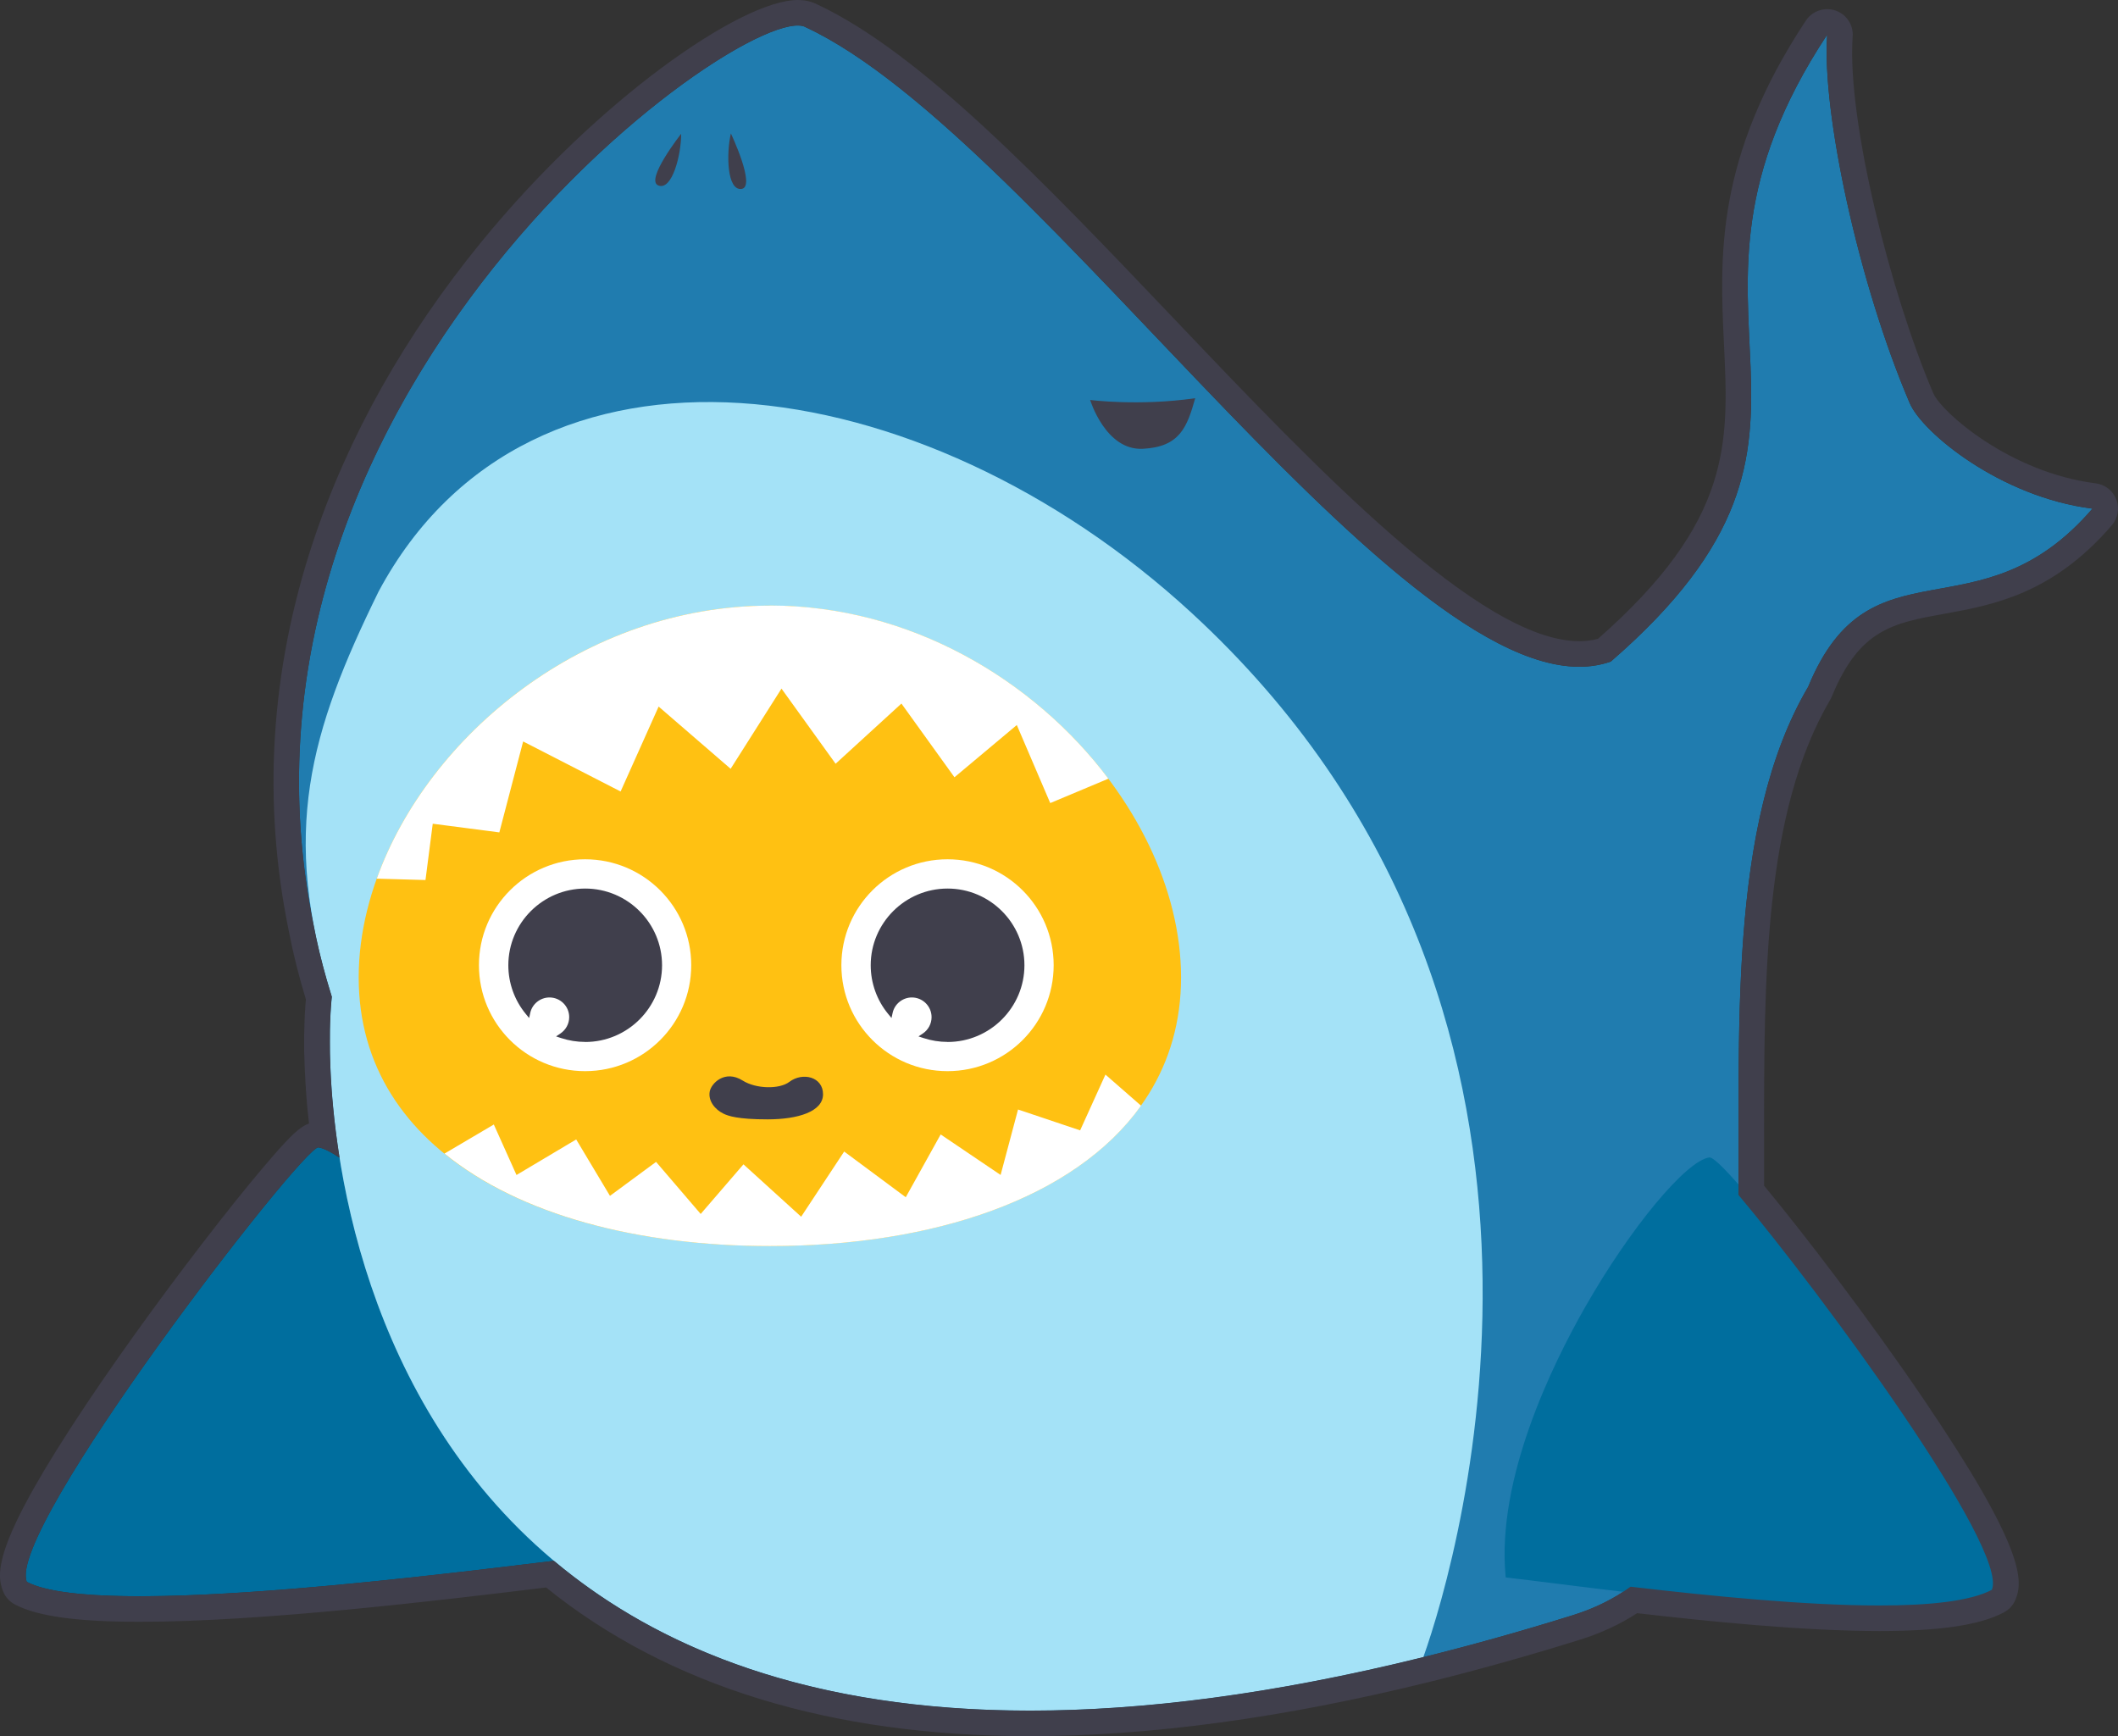 <svg width="183" height="150" viewBox="0 0 183 150" fill="none" xmlns="http://www.w3.org/2000/svg">
<rect x="0" y="0" width="183" height="150" fill="#333333" stroke="none"/>
<g clip-path="url(#clip0_376_651)">
<path d="M27.517 99.133C31.129 99.649 52.522 120.206 51.224 134.444C40.291 135.74 8.619 139.997 2.318 136.67C0.464 132.232 26.219 98.948 27.517 99.133Z" fill="#006E9E"/>
<path d="M69.615 2.349C64.683 -0.414 13.361 36.263 28.674 86.12C27.252 99.437 32.114 171.937 135.9 139.552C161.024 131.712 142.113 83.349 156.233 59.336C161.62 46.24 170.99 55.335 180.792 43.948C172.831 42.943 166.089 37.369 165.007 34.839C160.543 24.4 157.399 9.624 157.871 3.001C141.596 27.657 162.724 36.752 139.176 57.159C122.892 62.897 90.107 11.885 69.615 2.353V2.349Z" fill="#207CAF"/>
<path d="M102.925 52.925C79.62 31.495 45.784 26.692 32.71 51.109C26.762 63.236 24.219 71.918 28.674 86.12C27.314 98.86 31.712 165.767 122.98 143.174C126.146 134.281 139.909 86.94 102.925 52.925Z" fill="#A4E2F7"/>
<path d="M102.046 84.446C102.046 99.724 86.142 107.652 66.519 107.652C46.897 107.652 30.992 99.724 30.992 84.446C30.992 69.168 46.897 52.325 66.519 52.325C86.142 52.325 102.046 69.168 102.046 84.446Z" fill="#FFC112"/>
<path d="M66.519 52.325C50.531 52.325 37.011 63.51 32.551 75.914L36.763 76.033L37.39 71.168L43.144 71.918L45.201 64.06L53.622 68.383L56.907 61.046L63.128 66.422L67.522 59.495L72.198 65.986L77.885 60.786L82.468 67.154L87.855 62.641L90.743 69.384L95.768 67.277C89.356 58.755 78.649 52.316 66.524 52.316L66.519 52.325Z" fill="white"/>
<path d="M50.553 92.545C55.618 92.545 59.724 88.448 59.724 83.392C59.724 78.338 55.618 74.24 50.553 74.24C45.488 74.24 41.382 78.338 41.382 83.392C41.382 88.448 45.488 92.545 50.553 92.545Z" fill="white"/>
<path d="M50.553 76.985C47.007 76.985 44.133 79.854 44.133 83.393C44.133 84.939 44.68 86.354 45.594 87.46C45.784 86.601 46.553 85.953 47.471 85.953C48.535 85.953 49.396 86.812 49.396 87.874C49.396 88.54 49.056 89.126 48.539 89.469C49.171 89.677 49.846 89.796 50.548 89.796C54.094 89.796 56.969 86.927 56.969 83.388C56.969 79.85 54.094 76.981 50.548 76.981L50.553 76.985Z" fill="#403F4C"/>
<path d="M50.553 90.02C49.851 90.02 49.149 89.906 48.473 89.685L48.045 89.544L48.42 89.293C48.893 88.976 49.18 88.447 49.18 87.879C49.18 86.94 48.416 86.178 47.475 86.178C46.685 86.178 45.983 86.737 45.815 87.513L45.718 87.954L45.431 87.605C44.455 86.424 43.921 84.93 43.921 83.397C43.921 79.744 46.901 76.769 50.562 76.769C54.222 76.769 57.203 79.744 57.203 83.397C57.203 87.05 54.222 90.025 50.562 90.025L50.553 90.02ZM49.003 89.381C49.511 89.513 50.032 89.58 50.553 89.58C53.971 89.58 56.752 86.803 56.752 83.393C56.752 79.982 53.971 77.206 50.553 77.206C47.135 77.206 44.354 79.982 44.354 83.393C44.354 84.688 44.764 85.953 45.515 87.002C45.855 86.248 46.619 85.737 47.471 85.737C48.654 85.737 49.617 86.698 49.617 87.879C49.617 88.447 49.392 88.985 48.999 89.381H49.003Z" fill="#403F4C"/>
<path d="M81.868 92.545C86.933 92.545 91.039 88.448 91.039 83.392C91.039 78.338 86.933 74.24 81.868 74.24C76.803 74.24 72.697 78.338 72.697 83.392C72.697 88.448 76.803 92.545 81.868 92.545Z" fill="white"/>
<path d="M81.868 76.985C78.322 76.985 75.448 79.854 75.448 83.393C75.448 84.939 75.995 86.354 76.909 87.46C77.099 86.601 77.867 85.953 78.786 85.953C79.85 85.953 80.711 86.812 80.711 87.874C80.711 88.54 80.371 89.126 79.854 89.469C80.486 89.677 81.161 89.796 81.863 89.796C85.409 89.796 88.283 86.927 88.283 83.388C88.283 79.85 85.409 76.981 81.863 76.981L81.868 76.985Z" fill="#403F4C"/>
<path d="M81.868 90.02C81.166 90.02 80.464 89.906 79.788 89.685L79.36 89.544L79.735 89.293C80.207 88.976 80.49 88.447 80.49 87.879C80.49 86.94 79.726 86.178 78.786 86.178C77.995 86.178 77.293 86.737 77.125 87.513L77.028 87.954L76.741 87.605C75.766 86.424 75.231 84.93 75.231 83.397C75.231 79.744 78.212 76.769 81.872 76.769C85.532 76.769 88.513 79.744 88.513 83.397C88.513 87.05 85.532 90.025 81.872 90.025L81.868 90.02ZM80.318 89.381C80.826 89.513 81.347 89.58 81.868 89.58C85.285 89.58 88.067 86.803 88.067 83.393C88.067 79.982 85.285 77.206 81.868 77.206C78.45 77.206 75.668 79.982 75.668 83.393C75.668 84.688 76.079 85.953 76.83 87.002C77.17 86.248 77.933 85.737 78.786 85.737C79.969 85.737 80.932 86.698 80.932 87.879C80.932 88.447 80.706 88.985 80.313 89.381H80.318Z" fill="#403F4C"/>
<path d="M62.497 96.212C62.903 96.41 63.729 96.714 66.329 96.71C68.944 96.71 71.112 96.04 71.112 94.541C71.112 93.039 69.354 92.598 68.197 93.475C67.341 94.123 65.327 94.088 64.166 93.356C62.625 92.387 61.45 93.607 61.322 94.304C61.172 95.128 61.79 95.864 62.492 96.207L62.497 96.212Z" fill="#403F4C"/>
<path d="M147.717 100.212C144.105 100.727 129.004 121.848 130.302 136.087C141.235 137.382 166.619 141.079 172.916 137.752C174.77 133.315 149.015 100.031 147.717 100.216V100.212Z" fill="#006E9E"/>
<path d="M163.18 139.321C154.516 139.321 142.709 137.849 134.55 136.831C132.969 136.633 131.525 136.452 130.275 136.307L130.099 136.285L130.081 136.109C129.322 127.758 134.073 117.984 136.978 112.898C140.873 106.072 145.677 100.286 147.69 100C147.694 100 147.703 100 147.712 100C148.507 100 152.94 105.557 155.532 108.893C162.698 118.129 174.47 134.619 173.128 137.84L173.097 137.915L173.026 137.951C171.132 138.951 167.56 139.325 163.188 139.325L163.18 139.321ZM130.505 135.888C131.715 136.034 133.097 136.206 134.607 136.391C146.78 137.911 167.118 140.445 172.739 137.594C172.885 137.118 172.788 136.038 171.618 133.579C166.593 123.021 149.103 100.974 147.725 100.436C144.197 101.036 129.348 121.637 130.509 135.888H130.505Z" fill="#006E9E"/>
<path d="M63.15 11.528C62.748 13.255 62.801 16.494 64.073 16.323C65.345 16.151 63.15 11.528 63.15 11.528Z" fill="#403F4C"/>
<path d="M58.854 11.559C58.863 13.33 58.09 16.477 56.889 16.027C55.688 15.578 58.854 11.559 58.854 11.559Z" fill="#403F4C"/>
<path d="M94.196 34.557C94.196 34.557 98.421 35.104 103.27 34.403C102.567 36.902 101.94 38.62 98.73 38.775C95.52 38.929 94.191 34.557 94.191 34.557H94.196Z" fill="#403F4C"/>
<path d="M95.511 92.845L93.326 97.662L87.961 95.859L86.455 101.513L81.276 98.014L78.26 103.439L72.939 99.49L69.222 105.122L64.237 100.596L60.541 104.884L56.686 100.385L52.703 103.32L49.785 98.446L44.627 101.517L42.667 97.155L38.406 99.667C44.901 104.95 55.079 107.656 66.528 107.656C80.662 107.656 92.867 103.54 98.589 95.529L95.52 92.849L95.511 92.845Z" fill="white"/>
<path d="M68.921 2.203C69.208 2.203 69.442 2.252 69.614 2.349C89.02 11.378 119.452 57.605 136.452 57.605C137.401 57.605 138.311 57.459 139.176 57.155C162.724 36.748 141.596 27.652 157.871 2.997C157.399 9.62 160.543 24.4 165.007 34.835C166.088 37.36 172.831 42.939 180.792 43.944C170.99 55.331 161.62 46.235 156.233 59.332C149.504 70.776 150.277 87.751 150.206 103.236C157.408 111.807 173.582 133.81 172.102 137.357C170.239 138.34 166.715 138.71 162.388 138.71C156.034 138.71 147.954 137.912 140.885 137.088C139.45 138.12 137.803 138.952 135.895 139.547C131.405 140.949 127.104 142.147 122.976 143.17C109.963 146.391 98.721 147.792 89.007 147.792C70.043 147.792 56.902 142.447 47.855 134.85C38.719 135.965 22.731 137.912 12.063 137.912C7.572 137.912 4.018 137.569 2.318 136.67C0.472 132.245 26.078 99.129 27.504 99.129H27.517C27.919 99.186 28.546 99.495 29.336 100.015C29.089 98.45 28.904 96.956 28.771 95.551V95.498C28.749 95.335 28.736 95.172 28.723 95.009C28.723 94.965 28.714 94.916 28.709 94.872C28.696 94.727 28.687 94.586 28.674 94.44C28.67 94.379 28.665 94.321 28.661 94.26C28.652 94.127 28.643 93.995 28.634 93.867C28.63 93.801 28.625 93.731 28.621 93.665C28.612 93.541 28.608 93.418 28.599 93.294C28.599 93.224 28.59 93.153 28.586 93.083C28.581 92.964 28.573 92.849 28.568 92.73C28.568 92.66 28.559 92.585 28.559 92.514C28.555 92.404 28.55 92.29 28.546 92.18C28.546 92.105 28.541 92.03 28.537 91.959C28.537 91.853 28.528 91.748 28.528 91.646C28.528 91.571 28.524 91.492 28.52 91.417C28.52 91.32 28.515 91.223 28.511 91.126C28.511 91.047 28.511 90.968 28.506 90.893C28.506 90.8 28.506 90.708 28.506 90.615C28.506 90.536 28.506 90.461 28.506 90.386C28.506 90.298 28.506 90.205 28.506 90.117C28.506 90.042 28.506 89.967 28.506 89.892C28.506 89.804 28.506 89.721 28.506 89.637C28.506 89.562 28.506 89.492 28.506 89.416C28.506 89.333 28.506 89.254 28.506 89.17C28.506 89.095 28.506 89.024 28.506 88.954C28.506 88.879 28.506 88.8 28.511 88.725C28.511 88.65 28.511 88.579 28.515 88.509C28.515 88.438 28.515 88.368 28.524 88.297C28.524 88.222 28.528 88.152 28.533 88.081C28.533 88.015 28.537 87.954 28.541 87.887C28.541 87.817 28.55 87.746 28.55 87.676C28.55 87.614 28.555 87.552 28.559 87.495C28.559 87.425 28.568 87.359 28.573 87.293C28.573 87.235 28.581 87.178 28.581 87.121C28.586 87.05 28.59 86.98 28.595 86.909C28.595 86.861 28.603 86.812 28.603 86.764C28.608 86.684 28.617 86.605 28.625 86.526C28.625 86.495 28.63 86.46 28.634 86.429C28.643 86.323 28.656 86.217 28.665 86.12V86.112C27.998 83.979 27.491 81.974 27.124 80.061C17.847 35.06 61.459 2.203 68.921 2.203ZM68.921 0C64.073 0 51.661 8.575 41.607 20.883C34.944 29.04 30.043 37.774 27.036 46.856C23.353 57.97 22.656 69.291 24.965 80.497C25.323 82.366 25.817 84.331 26.431 86.35C26.422 86.433 26.418 86.513 26.409 86.596L26.4 86.702V86.751L26.391 86.795L26.378 86.975L26.369 87.107V87.2L26.352 87.376L26.343 87.522V87.57L26.329 87.795V87.949L26.321 87.998V88.037L26.312 88.227V88.421L26.303 88.447V88.676L26.29 88.914V89.143L26.281 89.399V90.937L26.294 91.179L26.303 91.483L26.312 91.721L26.321 92.047L26.329 92.254L26.347 92.62L26.356 92.814V92.845L26.378 93.211L26.387 93.378V93.431C26.396 93.559 26.404 93.687 26.413 93.814L26.422 93.956V94.022C26.435 94.158 26.444 94.29 26.453 94.431L26.462 94.546V94.617C26.48 94.766 26.488 94.912 26.502 95.061L26.51 95.15V95.203C26.528 95.37 26.546 95.537 26.559 95.705V95.74C26.603 96.181 26.647 96.621 26.7 97.062C25.901 97.353 25.093 98.155 23.627 99.83C22.4 101.231 20.806 103.174 19.022 105.448C14.96 110.622 10.752 116.399 7.471 121.299C-0.459 133.171 -0.398 135.894 0.278 137.52C0.477 137.992 0.83 138.38 1.285 138.622C3.223 139.644 6.645 140.12 12.063 140.12C22.519 140.12 37.655 138.318 47.184 137.154C57.741 145.677 71.809 150 89.007 150C99.331 150 110.935 148.422 123.497 145.316H123.501C127.749 144.262 132.138 143.033 136.558 141.654C138.333 141.098 139.975 140.336 141.454 139.375C147.433 140.067 155.765 140.918 162.388 140.918C167.643 140.918 171.056 140.407 173.136 139.309C173.59 139.071 173.944 138.679 174.142 138.208C174.844 136.529 174.871 133.669 166.243 120.947C161.514 113.975 155.902 106.647 152.423 102.443C152.423 101.147 152.423 99.838 152.423 98.525C152.409 84.613 152.392 70.225 158.141 60.447C158.194 60.359 158.238 60.266 158.277 60.169C160.666 54.357 163.58 53.828 167.996 53.03C172.16 52.277 177.344 51.338 182.47 45.38C183 44.763 183.146 43.908 182.854 43.151C182.563 42.392 181.878 41.859 181.07 41.758C173.652 40.824 167.74 35.606 167.038 33.971C163.342 25.334 159.589 10.382 160.07 3.221C160.079 3.146 160.083 3.071 160.083 2.997C160.083 1.824 159.169 0.868 158.017 0.798C157.968 0.798 157.924 0.793 157.876 0.793C157.805 0.793 157.734 0.793 157.664 0.802C157.271 0.837 156.909 0.978 156.604 1.19C156.441 1.304 156.286 1.445 156.158 1.604C156.105 1.67 156.057 1.741 156.008 1.811C148.184 13.678 148.594 22.214 148.956 29.745C149.363 38.25 149.685 44.988 138.072 55.19C137.564 55.326 137.026 55.397 136.456 55.397C127.947 55.397 113.858 40.59 101.424 27.524C90.191 15.727 79.58 4.579 70.603 0.379C70.118 0.128 69.553 0 68.921 0Z" fill="#403F4C"/>
</g>
<defs>
<clipPath id="clip0_376_651">
<rect width="183" height="150" fill="white"/>
</clipPath>
</defs>
</svg>
